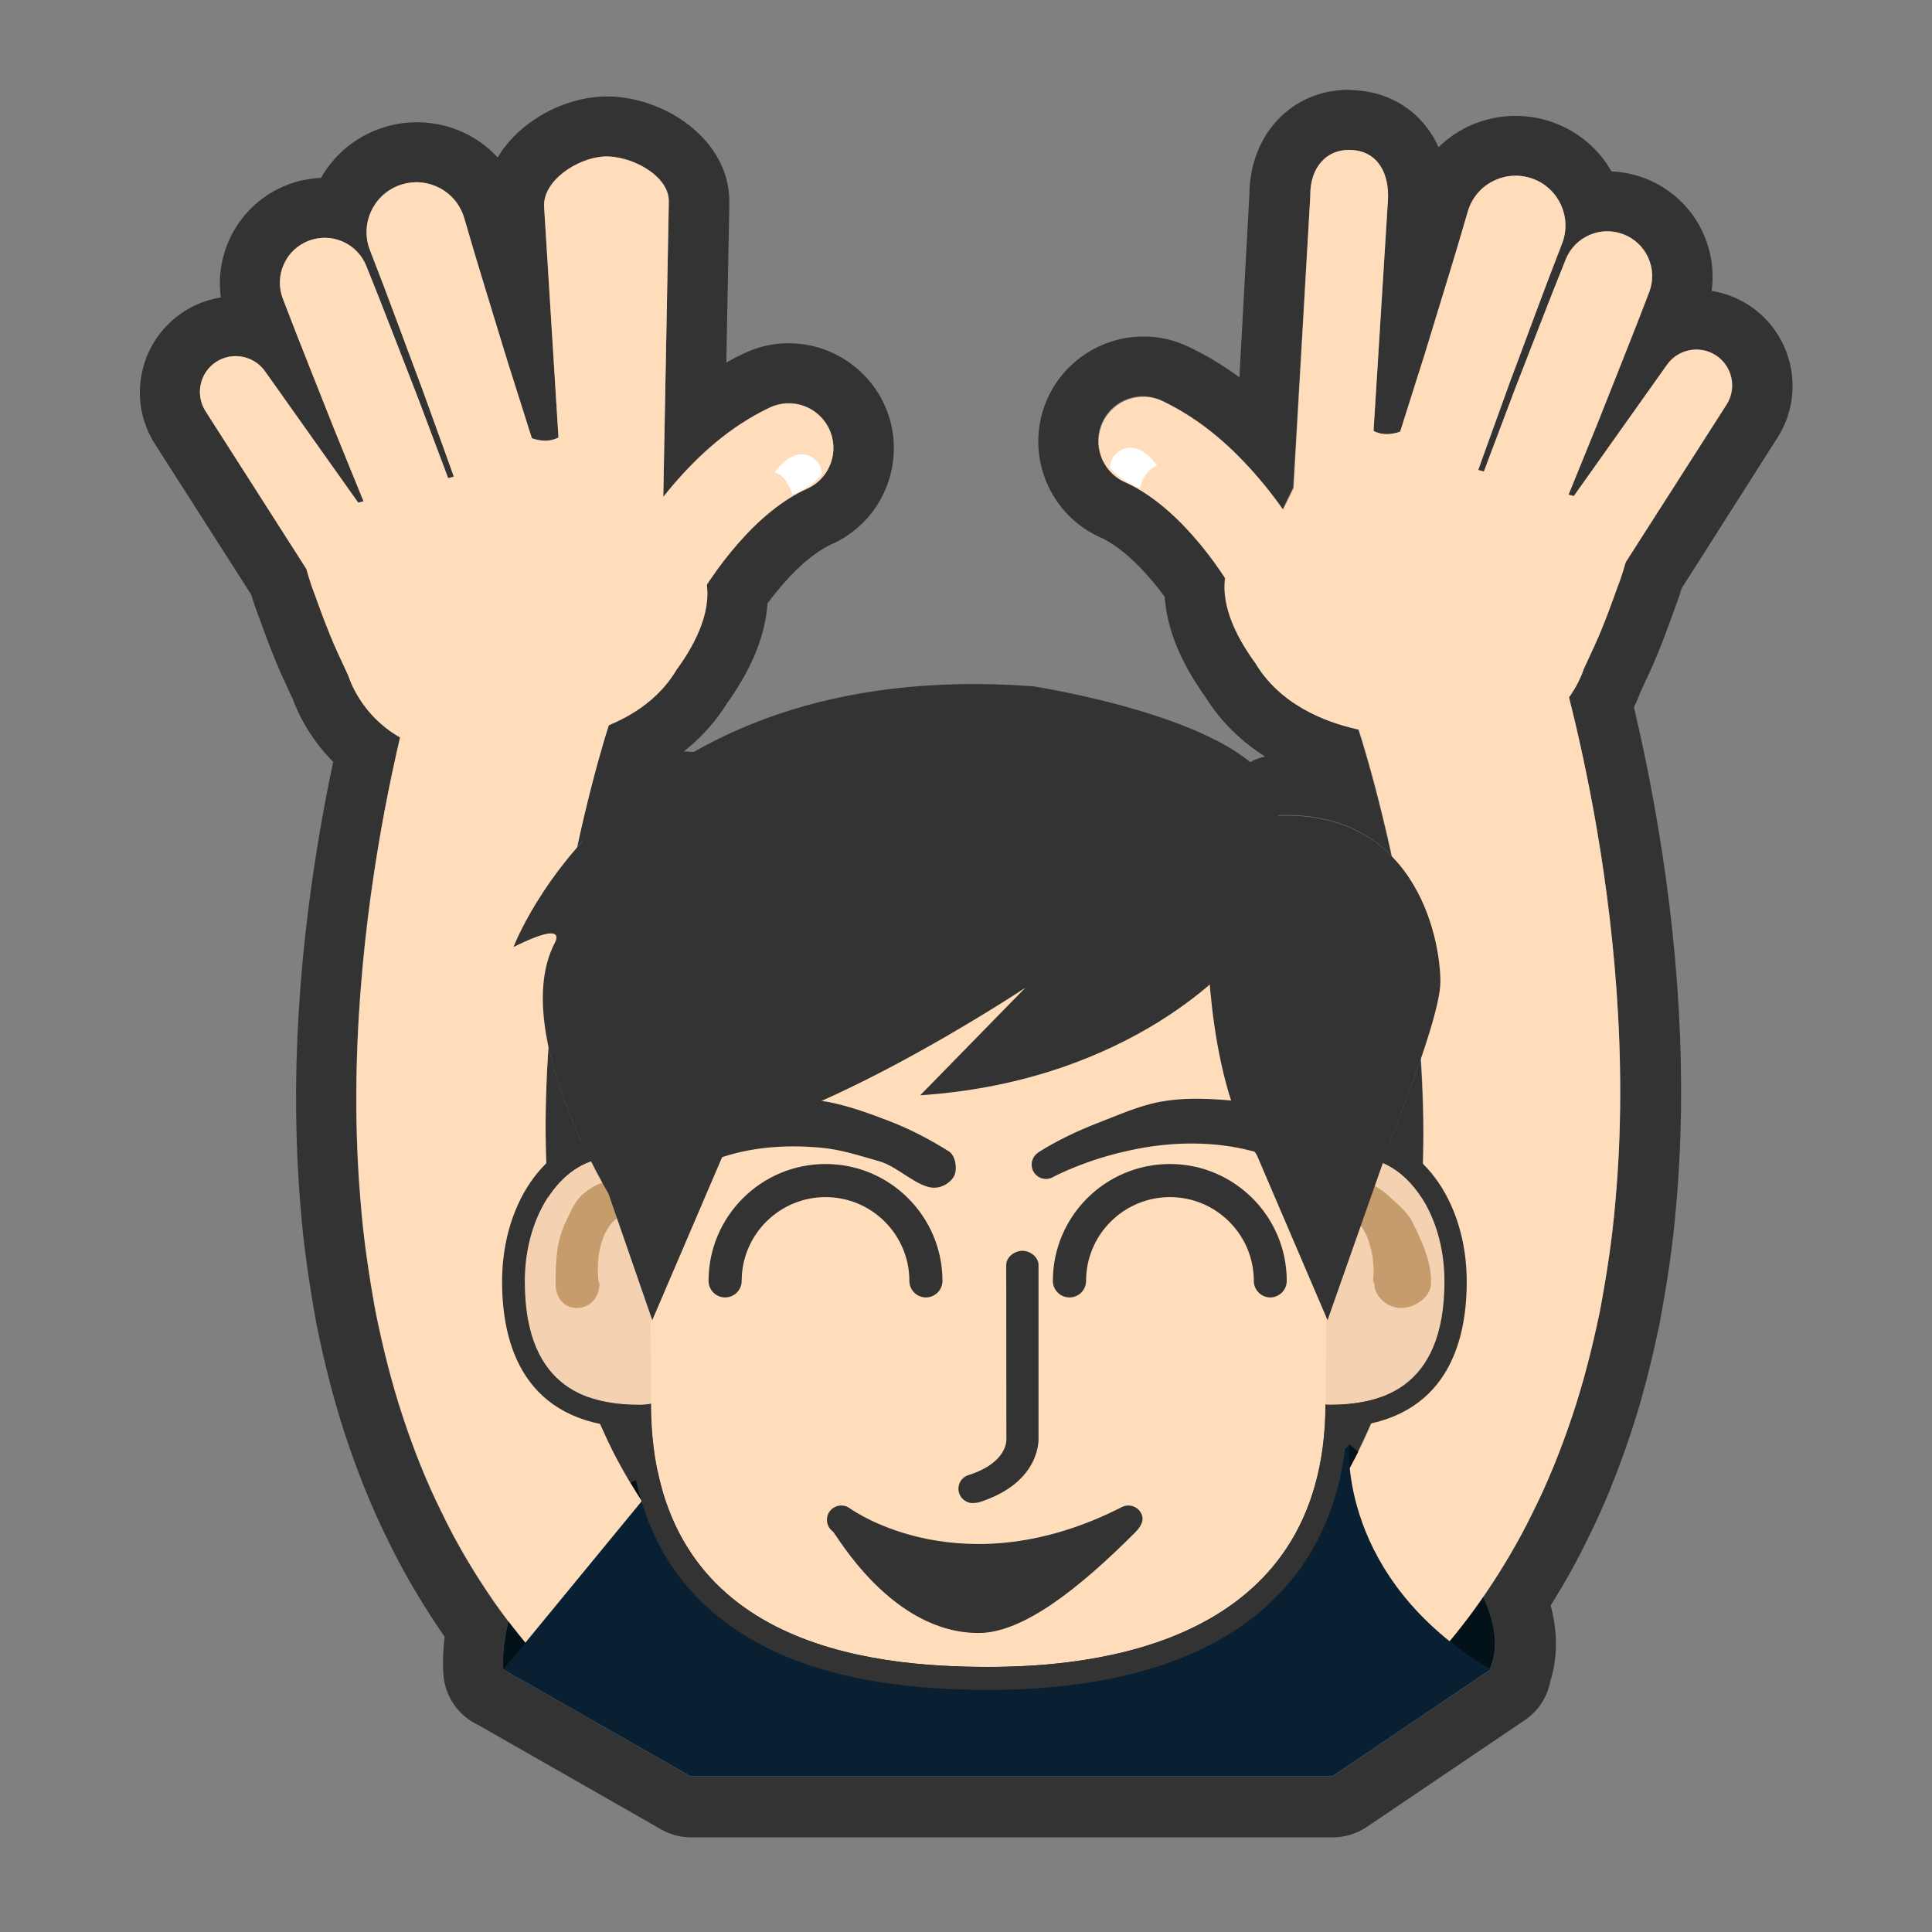 <?xml version="1.0" encoding="utf-8"?>
<!-- Generator: Adobe Illustrator 16.0.0, SVG Export Plug-In . SVG Version: 6.00 Build 0)  -->
<!DOCTYPE svg PUBLIC "-//W3C//DTD SVG 1.1//EN" "http://www.w3.org/Graphics/SVG/1.1/DTD/svg11.dtd">
<svg version="1.1" id="Layer_1" xmlns="http://www.w3.org/2000/svg" xmlns:xlink="http://www.w3.org/1999/xlink" x="0px" y="0px"
	 width="256px" height="256px" viewBox="0 0 256 256" enable-background="new 0 0 256 256" xml:space="preserve">
<rect x="0" y="0" width="256" height="256" fill="#808080" stroke="none"/>
<path fill="#333333" d="M178.76,19.865c0.129,0,0.26,0.004,0.393,0.012c3.482,0.212,4.976,3.212,4.752,6.7L182.003,57.1
	c0.573,0.3,1.17,0.42,1.763,0.42c0.603,0,1.198-0.125,1.758-0.32c1.09-3.42,2.16-6.85,3.258-10.27c1.9-6.29,3.89-12.55,5.699-18.865
	c0.061-0.196,0.121-0.4,0.201-0.59c1.02-2.605,3.52-4.193,6.159-4.193c0.81,0,1.62,0.147,2.41,0.456
	c3.399,1.33,5.069,5.17,3.729,8.564c-2.39,6.114-4.619,12.294-6.939,18.442c-1.38,3.85-2.779,7.692-4.16,11.542l0.75,0.205
	c1.34-3.56,2.689-7.12,4.02-10.69c2.281-5.81,4.49-11.66,6.83-17.44c0.931-2.29,3.15-3.71,5.511-3.71c0.7,0,1.42,0.13,2.11,0.39
	c3.069,1.17,4.619,4.59,3.449,7.66c-2.22,5.83-4.57,11.62-6.859,17.43c-1.28,3.15-2.561,6.29-3.84,9.43l0.699,0.19l12.36-17.43
	c0.92-1.29,2.39-2,3.89-2c0.881,0,1.76,0.24,2.551,0.75c2.209,1.42,2.859,4.35,1.439,6.56L215.4,74.54
	c-0.285,1.088-0.68,2.315-1.226,3.69c0,0-1.457,4.24-2.942,7.465l-1.395,3.02c0,0-0.5,1.69-1.93,3.7
	c0.98,3.87,2.13,8.896,3.22,14.82c2.535,13.884,4.694,32.781,2.899,52.16c-0.399,4.836-1.159,9.686-2.049,14.44
	c-0.994,4.76-2.172,9.431-3.681,13.897c-1.5,4.457-3.214,8.729-5.19,12.641c-1.91,3.943-4.072,7.535-6.239,10.73
	c-0.11,0.164-0.22,0.313-0.33,0.475c1.55,3.359,2.13,6.68,0.899,9.561h-0.09c0.055,0.029,0.104,0.066,0.16,0.1l-20.958,14.152H91.5
	L66.7,221.22l-0.023,0.021c0,0-0.25-2.643,0.677-6.37c-0.92-1.203-1.84-2.47-2.747-3.834c-2.14-3.2-4.29-6.795-6.162-10.736
	c-1.955-3.927-3.642-8.19-5.112-12.647c-1.478-4.453-2.63-9.121-3.598-13.871c-0.86-4.75-1.588-9.59-1.96-14.41
	c-1.683-19.32,0.575-38.16,3.182-51.99c0.68-3.57,1.377-6.81,2.045-9.67c-5.334-3.01-6.825-8.11-6.825-8.11l-1.4-3.02
	c-1.49-3.22-2.95-7.46-2.95-7.46c-0.542-1.38-0.936-2.61-1.22-3.7L27.24,54.49c-1.416-2.214-0.768-5.15,1.436-6.56
	c0.79-0.503,1.674-0.744,2.548-0.744c1.498,0,2.966,0.706,3.888,2l12.36,17.424l0.7-0.19c-1.283-3.143-2.557-6.288-3.842-9.427
	c-2.284-5.813-4.636-11.597-6.86-17.437c-1.16-3.065,0.38-6.494,3.45-7.662c0.693-0.263,1.404-0.387,2.103-0.387
	c2.356,0,4.578,1.414,5.507,3.712c2.344,5.78,4.553,11.62,6.83,17.44c1.334,3.57,2.683,7.13,4.02,10.7l0.753-0.21
	c-1.377-3.85-2.782-7.69-4.16-11.54c-2.32-6.15-4.546-12.33-6.945-18.44c-1.336-3.4,0.34-7.23,3.736-8.57
	c0.793-0.31,1.61-0.46,2.414-0.46c2.64,0,5.13,1.59,6.147,4.19c0.08,0.19,0.146,0.4,0.2,0.59c1.815,6.31,3.795,12.58,5.697,18.87
	c1.094,3.42,2.167,6.85,3.256,10.27c0.56,0.19,1.156,0.32,1.76,0.32c0.59,0,1.188-0.12,1.76-0.42l-1.9-30.53
	c-0.226-3.48,4.38-6.49,7.867-6.7c0.133-0.01,0.27-0.02,0.407-0.02c3.454,0,8.246,2.57,8.246,5.92v0.21l-0.73,38.98
	c0.416-0.53,0.84-1.05,1.28-1.56c3.392-3.95,7.458-7.71,12.79-10.26c0.825-0.4,1.694-0.59,2.55-0.59c2.21,0,4.33,1.25,5.347,3.37
	c1.41,2.95,0.16,6.48-2.793,7.9c-0.036,0.01-0.104,0.04-0.144,0.06c-3.18,1.42-6.275,4.01-8.99,7.09
	c-1.37,1.54-2.654,3.21-3.84,4.96c-0.147,0.21-0.293,0.44-0.44,0.66c0.542,3.98-1.79,8.23-4.012,11.26
	c-0.994,1.66-2.226,3.04-3.582,4.16h-0.005c-1.69,1.4-3.56,2.42-5.38,3.17l-0.56,1.79c-1.02,3.4-2.35,8.37-3.65,14.4
	c3.06-3.53,7.16-4.78,12.45-4.78c10.83,0,26.66,5.23,48.69,6.87c0,0,19.139,0.27,22,10.5c0,0.01,0.01,0.02,0.02,0.02
	c0.561,0,9.26-16.85,9.71-16.85c0.01,0,0.01,0.01,0.01,0.03c0.351-0.01,0.7-0.02,1.04-0.02c6.43,0,10.9,2.26,13.98,5.39l-0.18-0.82
	c-1.351-6.09-2.73-11.11-3.771-14.52l-0.46-1.44c-2.91-0.63-6.811-1.93-10.04-4.61h-0.011l-0.02-0.03
	c-1.35-1.13-2.58-2.49-3.57-4.15c-2.229-3.03-4.55-7.28-4.01-11.26c-0.15-0.23-0.3-0.45-0.449-0.67
	c-1.19-1.76-2.471-3.43-3.841-4.97c-2.71-3.08-5.81-5.67-8.989-7.09l-0.141-0.06c-2.96-1.42-4.199-4.95-2.79-7.9
	c1.011-2.13,3.13-3.37,5.341-3.37c0.85,0,1.719,0.19,2.549,0.58c5.33,2.55,9.4,6.3,12.791,10.26c1.129,1.33,2.189,2.7,3.18,4.11
	l1.39-2.83L173.62,26v-0.213c0-3.35,1.899-5.926,5.14-5.925 M72.634,158.65c1.504-2.311,3.465-3.995,5.684-4.767
	c-1.947-3.856-4.42-9.489-5.64-15.18c-0.43,6.155-0.536,12.521-0.126,18.802c0.02,0.385,0.054,0.764,0.08,1.145 M188.299,158.602
	c0.02-0.375,0.051-0.748,0.07-1.123c0.33-5.703,0.24-11.473-0.13-17.09c-1.36,3.961-3,8.182-4.28,11.379l0.08,0.021l-0.82,2.313
	c1.961,0.85,3.7,2.42,5.061,4.51 M176.079,186.15c-0.16,0-0.31-0.02-0.46-0.029l-0.01,0.08c-0.021,3.35-0.381,6.359-1.021,9.09
	l4.101-3.9l0.01-0.02l0.01,0.01l0.01-0.01v0.02c0.051,0.041,0.49,0.381,1.19,0.971c0.39-0.78,0.771-1.58,1.14-2.42
	c0.7-1.521,1.36-3.141,1.96-4.82c-2.319,0.85-4.79,1.05-6.96,1.05 M83.449,196.48c1.14-0.539,2.35-1.06,3.65-1.549
	c-0.55-2.671-0.87-5.601-0.88-8.851v-0.06c-0.17,0.039-0.35,0.069-0.53,0.09c-0.28,0.039-0.56,0.07-0.87,0.07
	c-2.12,0-4.53-0.19-6.8-0.99c0.62,1.689,1.29,3.319,2.01,4.85c1.05,2.359,2.22,4.5,3.4,6.46 M178.7,11.9c-3.96,0-7.49,1.64-9.95,4.6
	c-2.061,2.49-3.189,5.79-3.2,9.31L164.23,50c-2.15-1.59-4.381-2.925-6.74-4.053c-1.891-0.9-3.9-1.36-5.99-1.36
	c-5.33,0-10.26,3.106-12.561,7.91c-3.313,6.928-0.373,15.257,6.551,18.57c0.064,0.033,0.13,0.063,0.193,0.09
	c0.058,0.026,0.141,0.063,0.228,0.098c1.89,0.87,4.069,2.654,6.17,5.037c0.78,0.87,1.521,1.81,2.25,2.79
	c0.29,4.25,2.101,8.69,5.39,13.27c1.33,2.15,3,4.07,4.961,5.73c0.1,0.09,0.209,0.18,0.319,0.27c0.851,0.7,1.74,1.33,2.63,1.9
	c-3.59,0.747-5.29,3.77-6.699,6.26c-0.781,1.38-1.74,3.145-2.771,5.02c-7.83-4.55-17.82-5.06-20.149-5.12
	c-11.051-0.83-20.421-2.593-28.701-4.15c-7.05-1.325-13.23-2.49-18.71-2.692c0.19-0.145,0.37-0.29,0.54-0.437l0.03-0.026
	c2.04-1.69,3.76-3.667,5.13-5.875c3.3-4.58,5.11-9.027,5.4-13.275c0.72-0.982,1.47-1.904,2.22-2.753c2.12-2.41,4.31-4.19,6.18-5.05
	l0.12-0.053c0.11-0.04,0.21-0.09,0.31-0.14c6.92-3.32,9.86-11.64,6.55-18.56c-2.3-4.81-7.23-7.92-12.56-7.92
	c-2.09,0-4.11,0.46-6,1.37c-0.77,0.37-1.53,0.76-2.28,1.18l0.4-20.97v-0.36c0-8.2-8.56-13.92-16.24-13.92
	c-0.31,0-0.61,0.01-0.9,0.03c-4.42,0.27-9.02,2.53-11.99,5.9c-0.6,0.68-1.12,1.4-1.57,2.15c-2.7-2.93-6.53-4.66-10.72-4.66
	c-1.83,0-3.62,0.34-5.33,1.01c-3.15,1.24-5.71,3.47-7.36,6.36c-1.5,0.06-2.98,0.36-4.4,0.9c-6.18,2.35-9.73,8.65-8.87,14.94
	c-1.71,0.27-3.36,0.9-4.84,1.84c-2.87,1.84-4.86,4.68-5.59,8.01c-0.73,3.33-0.12,6.74,1.72,9.61l12.73,19.91
	c0.31,1.03,0.68,2.09,1.1,3.17c0.31,0.87,1.71,4.84,3.19,8.04l1.23,2.66c0.56,1.55,2.1,5.04,5.35,8.3c-0.35,1.65-0.69,3.32-1.01,5
	c-3.64,19.28-4.74,37.49-3.3,54.14c0.35,4.53,1.01,9.351,2.06,15.181l0.03,0.17c1.14,5.609,2.4,10.449,3.85,14.8
	c1.65,5.01,3.51,9.6,5.52,13.63c1.86,3.88,4.05,7.699,6.71,11.68c0.3,0.44,0.6,0.891,0.91,1.34c-0.34,2.78-0.2,4.7-0.15,5.18
	c0.27,2.851,2.04,5.32,4.62,6.511L87.6,242.4c1.21,0.689,2.58,1.06,3.97,1.06h85.04c1.596,0,3.15-0.479,4.48-1.37l20.95-14.16
	c1.78-1.199,2.979-3.05,3.38-5.119c0.98-3.141,1-6.511,0.051-10.091c1.84-2.909,3.469-5.84,4.869-8.729
	c2.03-4.03,3.91-8.61,5.6-13.641c1.476-4.359,2.761-9.209,3.931-14.81l0.03-0.16c1.09-5.819,1.779-10.66,2.16-15.21
	c1.539-16.689,0.529-34.96-3.004-54.29c-0.77-4.17-1.619-8.24-2.55-12.15c0.38-0.79,0.65-1.47,0.83-1.96l1.218-2.63
	c1.479-3.2,2.869-7.15,3.18-8.04c0.42-1.07,0.785-2.12,1.096-3.15L235.52,58c3.78-5.917,2.051-13.815-3.859-17.606
	c-1.49-0.95-3.141-1.58-4.86-1.85c0.86-6.3-2.69-12.58-8.87-14.93c-1.41-0.54-2.894-0.84-4.404-0.9
	c-1.643-2.89-4.211-5.12-7.351-6.35c-1.72-0.67-3.51-1.01-5.329-1.01c-3.931,0-7.561,1.53-10.23,4.15
	c-0.545-1.22-1.26-2.33-2.12-3.31c-2.22-2.52-5.36-4.02-8.834-4.23c-0.29-0.024-0.591-0.033-0.88-0.033L178.7,11.9z"/>
<path fill="#031119" d="M178.744,191.35c0,0,23.563,18.342,18.688,29.78l-13.382-0.257l-8.329-21.385L178.744,191.35z
	 M66.682,221.234c0,0-1.747-18.067,20.472-26.326C109.374,186.648,66.682,221.234,66.682,221.234z"/>
<path fill="#FFDDBB" d="M81.76,92.726l-0.422,1.25c-0.284,0.9-0.698,2.23-1.22,3.913c-1.023,3.44-2.38,8.47-3.688,14.59
	c-2.618,12.2-4.925,28.9-3.875,45.02c0.21,4.03,0.73,7.99,1.326,11.851c0.7,3.81,1.51,7.529,2.58,10.979
	c1.06,3.46,2.26,6.72,3.64,9.649c1.33,2.971,2.84,5.61,4.33,7.971c1.48,2.369,3.05,4.38,4.47,6.119c1.43,1.74,2.86,3.101,3.93,4.32
	l3.79,3.42l-14.56,18.09l-5.37-4.629c-1.56-1.631-3.58-3.511-5.63-5.891c-2.05-2.4-4.29-5.16-6.43-8.38
	c-2.14-3.2-4.29-6.8-6.16-10.74c-1.96-3.93-3.65-8.19-5.12-12.649c-1.47-4.461-2.63-9.131-3.59-13.881
	c-0.86-4.75-1.59-9.59-1.96-14.41c-1.68-19.329,0.58-38.159,3.18-51.989c1.32-6.93,2.71-12.63,3.8-16.66l1.36-4.72l0.57-1.78
	l25.07,8.53L81.76,92.726z M205.512,83.932l0.551,1.8c0.31,1.1,0.766,2.707,1.338,4.756c1.078,4.053,2.441,9.788,3.724,16.747
	c2.536,13.882,4.694,32.781,2.903,52.16c-0.4,4.834-1.16,9.684-2.053,14.44c-0.994,4.76-2.173,9.431-3.678,13.896
	c-1.5,4.461-3.217,8.73-5.189,12.65c-1.91,3.939-4.076,7.54-6.244,10.73c-2.152,3.22-4.407,5.97-6.475,8.359
	c-2.074,2.37-4.107,4.24-5.678,5.86l-5.391,4.601l-14.56-18.08c0,0,1.38-1.25,3.771-3.451c1.06-1.219,2.479-2.58,3.9-4.34
	c1.409-1.76,2.959-3.77,4.42-6.149c1.479-2.36,2.959-5.011,4.27-7.97c1.359-2.94,2.529-6.2,3.55-9.66
	c1.04-3.45,1.83-7.15,2.5-10.971c0.57-3.85,1.06-7.789,1.24-11.81c0.95-16.069-1.46-32.7-4.149-44.85
	c-1.341-6.08-2.73-11.1-3.761-14.51c-0.53-1.67-0.95-2.99-1.239-3.88l-0.431-1.229l26.729-9.07L205.512,83.932z"/>
<path fill="#082031" d="M66.7,221.21l20.065-24.407l17.07,9.072l66.649-6.666l8.281-7.859c0,0-1.629,17.739,18.734,29.869
	l-20.953,14.15H91.504L66.7,221.21z"/>
<path fill="#F4D1B0" d="M168.447,169.77c0,9.045,1.31,16.371,7.654,16.371c6.34,0,15.31-1.701,15.31-16.371
	c0-9.037-5.13-16.365-11.47-16.365s-11.48,7.328-11.48,16.367L168.447,169.77z"/>
<path fill="#C69C6D" d="M170.354,169.706c0.024-2.533,0.547-5.415,1.789-7.868c0.627-1.25,1.426-2.457,2.551-3.51
	c1.117-1.023,2.717-1.907,4.572-1.936c0.697,0.072,0.551,0.008,1.217,0.146c0.526,0.1,0.984,0.26,1.34,0.439
	c0.787,0.34,1.42,0.84,2.01,1.34c1.117,1.051,2.65,2.261,3.27,3.511c1.244,2.51,2.519,5.22,2.519,7.93v0.31
	c0,1.771-2.127,3.23-3.902,3.25c-1.77,0.021-3.59-1.409-3.61-3.18c0-0.13-0.174-0.279-0.164-0.399c0.199-1.79-0.047-3.73-0.625-5.37
	c-0.541-1.721-1.7-2.79-2.008-2.9c-0.189-0.109-0.729-0.08-1.359,0.34c-0.62,0.431-1.27,1.141-1.801,1.971
	c-1.08,1.729-1.729,3.67-1.979,6.01l-0.021,0.09c-0.109,1.04-1.049,1.801-2.09,1.689c-0.979-0.109-1.709-0.939-1.699-1.909
	L170.354,169.706z"/>
<path fill="#F4D1B0" d="M92.526,169.77c0,9.045-1.314,16.371-7.655,16.371c-6.34,0-15.3-1.701-15.3-16.371
	c0-9.037,5.13-16.365,11.47-16.365c6.35,0,11.49,7.328,11.49,16.367L92.526,169.77z"/>
<path fill="#C69C6D" d="M90.618,169.706c-0.027-2.533-0.548-5.415-1.782-7.868c-0.636-1.25-1.428-2.457-2.554-3.51
	c-1.12-1.023-2.723-1.907-4.574-1.936c-0.7,0.072-0.555,0.008-1.214,0.146c-0.53,0.1-0.985,0.26-1.342,0.439
	c-0.79,0.34-1.417,0.84-2.008,1.34c-1.12,1.051-1.513,2.261-2.144,3.511c-1.245,2.51-1.382,5.22-1.382,7.93v0.31
	c0,1.771,0.995,3.23,2.767,3.25c1.774,0.021,3.023-1.409,3.052-3.18c0-0.13-0.12-0.279-0.13-0.399
	c-0.194-1.79-0.087-3.73,0.497-5.37c0.536-1.721,1.615-2.79,1.93-2.9c0.19-0.109,0.688-0.08,1.328,0.34
	c0.617,0.431,1.255,1.141,1.79,1.971c1.085,1.729,1.723,3.67,1.973,6.01l0.007,0.09c0.112,1.04,1.05,1.801,2.086,1.689
	c0.985-0.109,1.706-0.939,1.7-1.909V169.706z"/>
<path fill="#FFDDBB" d="M175.65,185.938c0,32.166-30.902,34.937-44.69,34.937c-15.688,0-44.69-2.771-44.69-34.937
	c0-32.162-3.322-73.455,44.69-73.455C179.454,112.483,175.65,153.773,175.65,185.938z"/>
<path fill="#333333" d="M77.87,150.2l8.56,24.727l12.36-28.847 M184.05,151.79l-8.142,23.137L163.55,146.08"/>
<path fill="#333333" d="M122.69,171.916c-1.21,0-2.193-0.98-2.193-2.193c0-6.119-4.983-11.1-11.107-11.1
	c-6.13,0-11.114,4.979-11.114,11.1c0,1.213-0.982,2.193-2.194,2.193s-2.193-0.98-2.193-2.193c0-8.539,6.95-15.486,15.5-15.486
	c8.54,0,15.49,6.947,15.49,15.486c0,1.213-0.99,2.193-2.2,2.193H122.69z"/>
<path fill="#333333" d="M168.332,171.916c-1.212,0-2.193-0.98-2.193-2.193c0-6.119-4.99-11.1-11.109-11.1
	c-6.131,0-11.12,4.979-11.12,11.1c0,1.213-0.979,2.193-2.2,2.193c-1.21,0-2.2-0.98-2.2-2.193c0-8.539,6.95-15.486,15.5-15.486
	s15.49,6.947,15.49,15.486c0,1.213-0.99,2.193-2.2,2.193H168.332z"/>
<path fill="#333333" d="M128.9,199.17c-0.8,0-1.557-0.518-1.814-1.33c-0.312-0.997,0.236-2.07,1.243-2.382
	c5.229-1.67,5.021-4.662,5.021-4.793l-0.021-23.033c0-1.048,1.08-1.896,2.14-1.896c1.051,0,2.141,0.848,2.141,1.896v22.817
	c0,0,0.51,5.96-7.9,8.619c-0.189,0.061-0.63,0.091-0.82,0.091L128.9,199.17z"/>
<path fill="#333333" d="M129.656,216.38c-11.585,0-18.856-13.128-19.305-13.457c-0.84-0.618-1.03-1.798-0.42-2.653
	c0.62-0.845,1.8-1.035,2.66-0.42c0.6,0.434,15.09,10.543,36.06-0.154c0.94-0.471,2.08-0.11,2.561,0.83
	c0.48,0.934-0.08,1.813-0.83,2.56c-7.35,7.354-14.811,13.296-20.71,13.296L129.656,216.38z"/>
<path fill="#333333" d="M163.762,127.07c0,0-13.303,16.163-41.828,18.06l13.944-14.26c0,0-30.903,20.603-46.756,20.603l-3.8,0.471
	l-4.286,6.896c0,0-13.543-21.869-7.6-33.757c0,0,2.22-3.407-5.386,0.398c0,0,14.34-38.58,68.78-34.55c0,0,29.311,4.44,32.167,14.66
	c2.18,7.82-5.235,21.48-5.235,21.48V127.07z"/>
<path fill="#333333" d="M159.965,123.892c0,0,0,21.874,7.604,30.43l14.25,2.666c0,0,9.041-21.211,9.041-26.906
	c0-5.71-3.33-23.777-23.301-21.877c-19.97,1.907-7.609,15.687-7.609,15.687H159.965z"/>
<path fill="#333333" d="M137.59,152.689c2.547-1.597,5.082-2.799,7.797-3.859c2.69-1.03,5.485-2.305,8.37-2.842
	c5.754-1.086,11.94,0.393,17.806,0.393h0.029c1.811,0,2.83,2.93,2.28,4.74c-0.56,1.82-2.479,3.061-4.29,2.51
	c-0.1-0.029-0.203,0.061-0.305,0.01c-4.532-1.859-9.646-2.439-14.774-1.959c-2.567,0.229-5.134,0.76-7.66,1.459
	c-2.503,0.711-5.06,1.68-7.298,2.811l-0.088,0.06c-0.934,0.47-2.074,0.101-2.55-0.829c-0.45-0.881-0.136-1.951,0.684-2.471
	L137.59,152.689z"/>
<path fill="#333333" d="M123.803,157.38c-2.24,0-4.796-2.794-7.29-3.507c-2.53-0.71-5.1-1.57-7.663-1.79
	c-5.138-0.49-10.248-0.021-14.784,1.845c-1.748,0.723-3.756-0.199-4.476-1.953c-0.723-1.759,0.11-4.271,1.866-4.988
	c0.098-0.036,0.2-0.604,0.296-0.604h0.03c5.874,0,12.053-1.479,17.806-0.393c2.886,0.53,5.684,1.579,8.378,2.61
	c2.708,1.06,5.242,2.379,7.79,3.979c0.888,0.56,1.157,2.5,0.597,3.38c-0.52,0.84-1.59,1.41-2.454,1.41h-0.1L123.803,157.38z"/>
<path fill="#FFDDBB" d="M40.29,68.572c0,0-1.402,3.07,1.538,10.527c0,0,1.46,4.23,2.95,7.46l1.396,3.02c0,0,4.445,15.31,25.617,8.55
	c0,0,19.2-0.56,20.23-17.47L80.66,57.55L40.29,68.57V68.572z M79.838,85.807c0,0,0.413,6.838,6.21,7.126
	c0,0,11.558-10.977,6.33-18.808"/>
<path fill="#FFDDBB" d="M62.592,70.17c-2.115-6.218-4.406-12.37-6.62-18.555c-2.32-6.146-4.545-12.324-6.944-18.442
	c-1.336-3.398,0.34-7.23,3.736-8.563c3.4-1.332,7.236,0.338,8.56,3.735c0.08,0.195,0.147,0.398,0.2,0.592
	c1.817,6.314,3.797,12.577,5.698,18.867c2,6.255,3.924,12.535,6.02,18.756c0.994,2.94-0.586,6.135-3.532,7.127
	C66.777,74.673,63.59,73.103,62.592,70.17L62.592,70.17z M74.652,68.46L72.1,27.444c-0.225-3.48,4.38-6.482,7.868-6.696
	c3.47-0.217,8.653,2.428,8.653,5.907v0.212l-0.77,41.08c0.09,3.108-3.34,5.7-6.44,5.788c-3.04,0.084-6.56-2.263-6.75-5.274
	L74.652,68.46z M67.3,56.178c0,0,6.334,5.8,9.184-1.352l-2.068,11.897L67.3,56.178z M51.452,74.32
	c-2.447-5.748-4.757-11.552-7.122-17.326c-2.284-5.813-4.636-11.597-6.86-17.437c-1.16-3.065,0.38-6.494,3.45-7.662
	c3.028-1.148,6.405,0.345,7.61,3.325c2.344,5.788,4.553,11.63,6.83,17.44c2.187,5.853,4.44,11.68,6.557,17.553
	c1.054,2.925-0.463,6.143-3.388,7.194c-2.82,1.022-5.92-0.37-7.08-3.088L51.452,74.32z M46.715,84.956L27.238,54.492
	c-1.416-2.214-0.768-5.15,1.436-6.56c2.144-1.367,4.977-0.793,6.436,1.255L56.035,78.68c1.8,2.532,1.196,6.04-1.328,7.835
	c-2.538,1.8-6.05,1.207-7.845-1.33C46.816,85.118,46.752,85.03,46.715,84.956L46.715,84.956z"/>
<path fill="#E2AB74" d="M80.346,74.797"/>
<path fill="#FFDDBB" d="M80.678,77.308c1.244-2.558,2.46-4.614,3.87-6.802c1.395-2.15,2.927-4.226,4.62-6.218
	c3.393-3.95,7.46-7.71,12.79-10.255c2.954-1.413,6.485-0.16,7.897,2.787c1.41,2.95,0.16,6.482-2.793,7.898
	c-0.036,0.015-0.104,0.046-0.144,0.06c-3.18,1.42-6.275,4.007-8.99,7.093c-1.37,1.55-2.654,3.22-3.84,4.97
	c-1.166,1.71-2.346,3.69-3.174,5.32l-0.092,0.18c-1.41,2.79-4.812,3.9-7.6,2.49c-2.762-1.39-3.872-4.74-2.544-7.5V77.308z"/>
<path fill="#FFFFFF" d="M104.97,65.526c0,0-0.61-2.503-2.313-2.94c0,0,1.973-2.88,4.106-2.334c2.128,0.554,2.173,2.542,2.173,2.542
	s-1.308,1.81-3.967,2.732H104.97z"/>
<path fill="#FFDDBB" d="M215.714,67.7c0,0,1.402,3.067-1.548,10.526c0,0-1.458,4.242-2.943,7.463l-1.396,3.02
	c0,0-4.444,15.31-25.62,8.55c0,0-19.193-0.57-20.221-17.46l11.356-23.12l40.37,11.01L215.714,67.7z M176.164,84.935
	c0,0-0.414,6.838-6.21,7.13c0,0-11.558-10.984-6.33-18.808"/>
<path fill="#FFDDBB" d="M193.408,69.3c2.113-6.215,4.406-12.372,6.619-18.556c2.318-6.148,4.543-12.328,6.943-18.442
	c1.334-3.395-0.341-7.233-3.73-8.564c-3.4-1.327-7.24,0.34-8.566,3.737c-0.076,0.19-0.145,0.394-0.197,0.59
	c-1.813,6.315-3.8,12.575-5.697,18.866c-2.004,6.26-3.922,12.54-6.021,18.76c-0.996,2.95,0.588,6.14,3.534,7.13
	c2.929,0.99,6.12-0.58,7.116-3.51V69.3z M181.348,67.588l2.557-41.01c0.224-3.488-1.27-6.488-4.752-6.7
	c-3.479-0.217-5.532,2.426-5.532,5.91v0.214l-2.351,41.08c-0.092,3.1,1.782,5.692,4.887,5.78
	C179.198,72.95,181.159,70.602,181.348,67.588z M188.7,55.303c0,0-6.33,5.802-9.183-1.35l2.072,11.897L188.7,55.303z M204.55,73.45
	c2.446-5.75,4.755-11.55,7.12-17.332c2.284-5.808,4.637-11.6,6.859-17.427c1.164-3.07-0.379-6.5-3.449-7.66
	c-3.025-1.15-6.402,0.34-7.609,3.32c-2.344,5.79-4.553,11.64-6.83,17.45c-2.188,5.85-4.44,11.67-6.561,17.55
	c-1.051,2.93,0.466,6.15,3.393,7.2c2.813,1.02,5.916-0.37,7.076-3.08L204.55,73.45z M209.284,84.085l19.479-30.465
	c1.412-2.208,0.768-5.146-1.439-6.56c-2.141-1.366-4.971-0.794-6.432,1.256l-20.931,29.49c-1.8,2.532-1.196,6.043,1.33,7.835
	c2.536,1.8,6.048,1.21,7.849-1.33c0.045-0.06,0.1-0.15,0.144-0.22V84.085z"/>
<path fill="#E2AB74" d="M175.652,73.926"/>
<path fill="#FFDDBB" d="M175.322,76.435c-1.243-2.553-2.457-4.615-3.868-6.803c-1.396-2.143-2.927-4.224-4.622-6.21
	c-3.391-3.957-7.454-7.715-12.788-10.26c-2.95-1.412-6.483-0.162-7.896,2.786c-1.41,2.948-0.166,6.483,2.789,7.898l0.147,0.06
	c3.177,1.423,6.274,4.008,8.99,7.09c1.37,1.544,2.653,3.217,3.837,4.972c1.17,1.705,2.35,3.677,3.175,5.314l0.095,0.174
	c1.409,2.786,4.819,3.896,7.6,2.487c2.76-1.394,3.88-4.74,2.55-7.508H175.322z"/>
<path fill="#FFFFFF" d="M151.033,64.66c0,0,0.605-2.508,2.313-2.947c0,0-1.977-2.88-4.106-2.334c-2.13,0.55-2.181,2.54-2.181,2.54
	s1.311,1.81,3.971,2.74L151.033,64.66z"/>
<path fill="#333333" d="M130.962,112.482c33.487,0,42.033,19.692,44.117,42.47c1.47-0.982,3.11-1.548,4.851-1.548
	c6.34,0,11.469,7.328,11.469,16.367c0,14.67-8.969,16.369-15.31,16.369c-0.159,0-0.31-0.02-0.46-0.029
	c-0.109,32-30.92,34.77-44.689,34.77c-15.681,0-44.661-2.77-44.69-34.88c-0.44,0.09-0.9,0.149-1.4,0.149
	c-6.34,0-15.31-1.699-15.31-16.369c0-9.04,5.13-16.36,11.47-16.36c2.13,0,4.12,0.851,5.83,2.29c2.07-23.08,10.58-43.2,44.091-43.2
	 M130.93,109.511c-35.631,0-44.121,22.46-46.591,41.44c-1.09-0.34-2.21-0.51-3.34-0.51c-8.12,0-14.47,8.51-14.47,19.369
	c0,8.541,2.96,18.66,16.79,19.34c0.8,13.57,6.85,23.33,18.02,29.041c7.54,3.859,17.21,5.729,29.58,5.729
	c29.41,0,46.19-12.33,47.58-34.83c13.021-1.08,15.851-10.93,15.851-19.271c0-10.859-6.36-19.369-14.48-19.369
	c-0.78,0-1.551,0.08-2.311,0.24c-1.56-12.03-4.949-20.811-10.539-27.41c-7.84-9.25-19.66-13.75-36.131-13.75L130.93,109.511z"/>
</svg>
